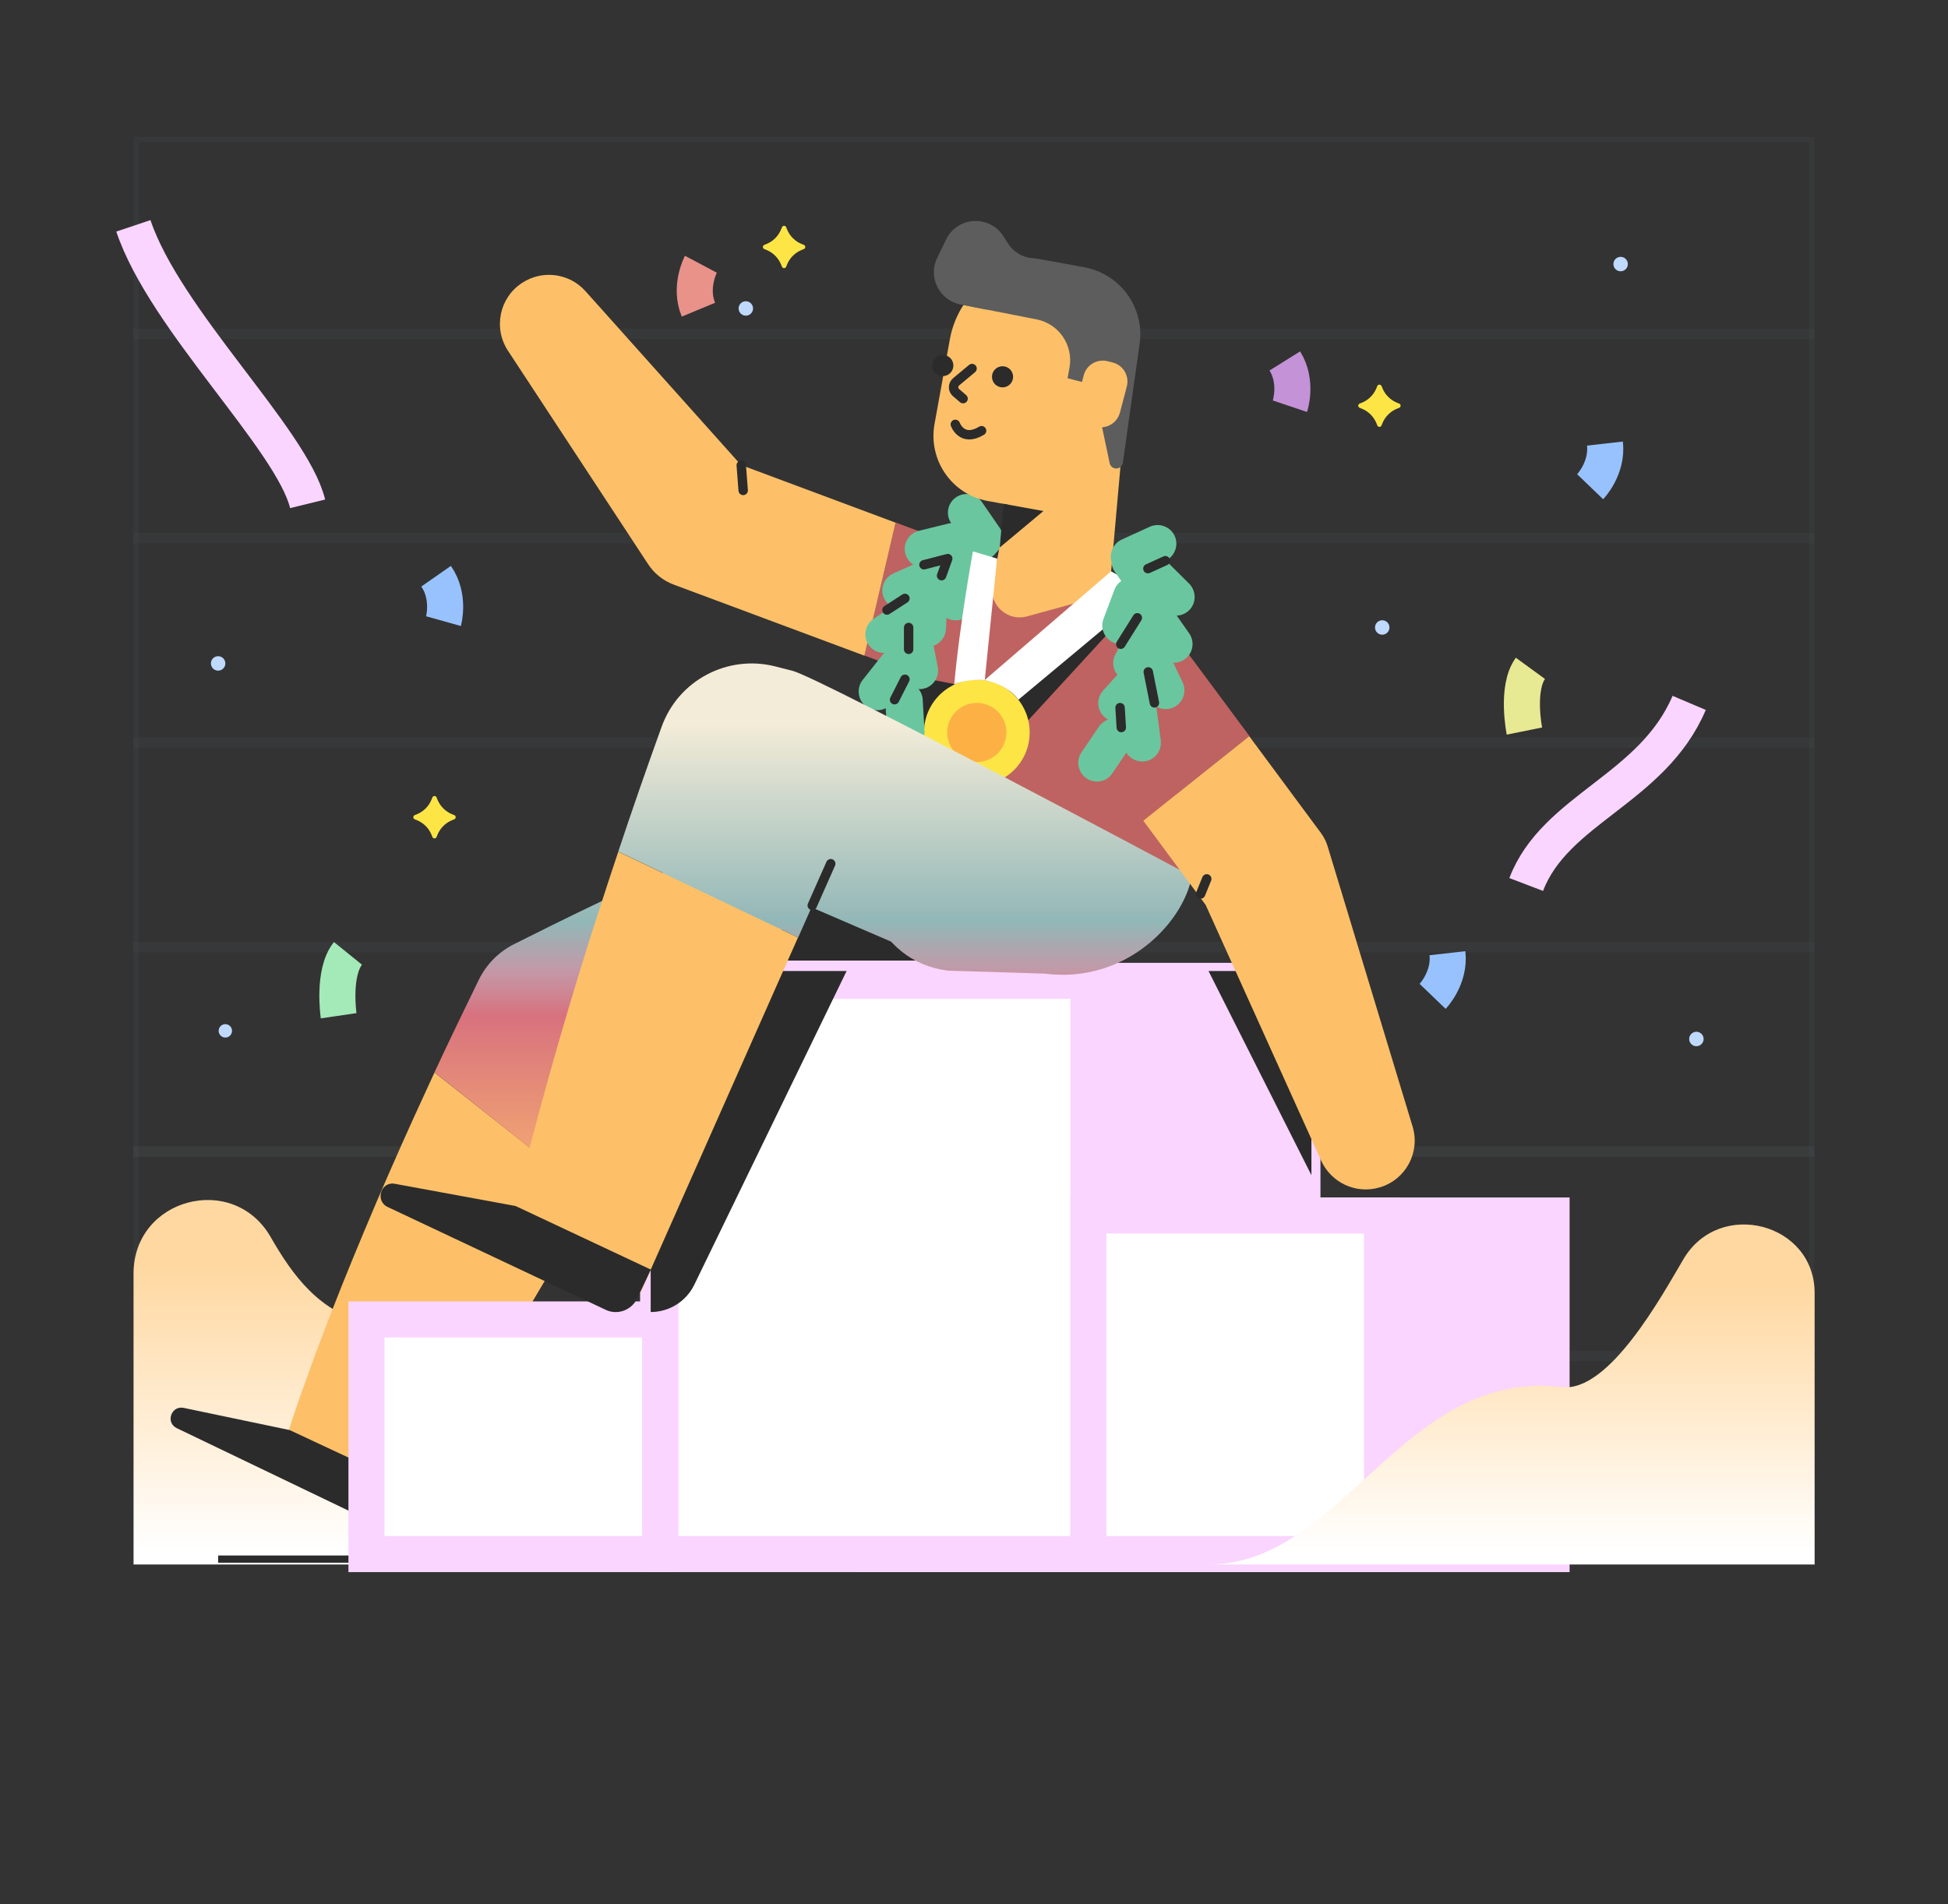<svg width="540" height="528" viewBox="0 0 540 528" fill="none" xmlns="http://www.w3.org/2000/svg">
<rect x="0" y="0" width="540" height="528" fill="#333333" stroke="none"/>
<g opacity="0.3">
<g opacity="0.3">
<path opacity="0.3" d="M501.463 39.416V432.254H38.488V39.416H501.463ZM502.978 37.902H36.974V433.768H502.978V37.902Z" fill="#C4ECFE"/>
</g>
<g opacity="0.3">
<path opacity="0.3" d="M36.974 319.282H502.978" stroke="#C4ECFE" stroke-width="2.913" stroke-miterlimit="10"/>
<path opacity="0.3" d="M36.974 262.576H502.978" stroke="#C4ECFE" stroke-width="2.913" stroke-miterlimit="10"/>
<path opacity="0.3" d="M36.974 319.282H502.978" stroke="#C4ECFE" stroke-width="2.913" stroke-miterlimit="10"/>
<path opacity="0.3" d="M36.974 375.939H502.978" stroke="#C4ECFE" stroke-width="2.913" stroke-miterlimit="10"/>
<path opacity="0.3" d="M36.974 205.919H502.978" stroke="#C4ECFE" stroke-width="2.913" stroke-miterlimit="10"/>
<path opacity="0.3" d="M36.974 149.213H502.978" stroke="#C4ECFE" stroke-width="2.913" stroke-miterlimit="10"/>
<path opacity="0.3" d="M36.974 92.556H502.978" stroke="#C4ECFE" stroke-width="2.913" stroke-miterlimit="10"/>
</g>
</g>
<path d="M173.634 433.768C134.756 433.768 135.977 374.767 102.129 366.952C88.6 363.826 81.273 353.862 75.022 342.97C64.618 324.899 37.022 332.225 37.022 353.081V433.768H173.634Z" fill="url(#paint0_linear)"/>
<path d="M60.467 185.942C61.573 185.942 62.469 185.046 62.469 183.94C62.469 182.834 61.573 181.937 60.467 181.937C59.361 181.937 58.464 182.834 58.464 183.94C58.464 185.046 59.361 185.942 60.467 185.942Z" fill="#BFD9FF"/>
<path d="M470.253 290.074C471.359 290.074 472.256 289.177 472.256 288.071C472.256 286.965 471.359 286.069 470.253 286.069C469.147 286.069 468.251 286.965 468.251 288.071C468.251 289.177 469.147 290.074 470.253 290.074Z" fill="#BFD9FF"/>
<path d="M449.251 75.217C450.357 75.217 451.254 74.32 451.254 73.214C451.254 72.109 450.357 71.212 449.251 71.212C448.145 71.212 447.249 72.109 447.249 73.214C447.249 74.32 448.145 75.217 449.251 75.217Z" fill="#BFD9FF"/>
<path d="M383.168 175.978C384.273 175.978 385.17 175.082 385.17 173.976C385.17 172.87 384.273 171.973 383.168 171.973C382.062 171.973 381.165 172.87 381.165 173.976C381.165 175.082 382.062 175.978 383.168 175.978Z" fill="#BFD9FF"/>
<path d="M206.749 87.525C207.855 87.525 208.752 86.629 208.752 85.523C208.752 84.417 207.855 83.52 206.749 83.52C205.643 83.52 204.747 84.417 204.747 85.523C204.747 86.629 205.643 87.525 206.749 87.525Z" fill="#BFD9FF"/>
<path d="M361.726 339.112C362.751 339.112 363.582 338.281 363.582 337.256C363.582 336.231 362.751 335.4 361.726 335.4C360.701 335.4 359.87 336.231 359.87 337.256C359.87 338.281 360.701 339.112 361.726 339.112Z" fill="#BFD9FF"/>
<path d="M62.65 287.662C63.67 287.561 64.415 286.653 64.314 285.632C64.213 284.612 63.304 283.867 62.284 283.968C61.264 284.069 60.519 284.978 60.62 285.998C60.721 287.018 61.63 287.763 62.65 287.662Z" fill="#BFD9FF"/>
<path d="M422.583 202.695C422.583 202.695 420.19 190.876 424.244 185.308" stroke="#E8E993" stroke-width="10" stroke-miterlimit="10"/>
<path d="M93.875 281.625C93.875 281.625 92.117 269.707 96.463 264.334" stroke="#A4E9B8" stroke-width="10" stroke-miterlimit="10"/>
<path d="M194.294 73.263C194.294 73.263 190.973 79.515 193.611 85.865" stroke="#E8928A" stroke-width="10" stroke-miterlimit="10"/>
<path d="M122.936 172.218C122.936 172.218 124.841 165.429 120.885 159.763" stroke="#98C2FE" stroke-width="10" stroke-miterlimit="10"/>
<path d="M397.136 276.252C397.136 276.252 402.021 271.172 401.239 264.285" stroke="#98C2FE" stroke-width="10" stroke-miterlimit="10"/>
<path d="M440.801 134.951C440.801 134.951 445.686 129.872 444.904 122.985" stroke="#98C2FE" stroke-width="10" stroke-miterlimit="10"/>
<path d="M357.574 112.63C357.574 112.63 359.821 105.939 356.158 100.078" stroke="#C492D6" stroke-width="10" stroke-miterlimit="10"/>
<path d="M101.592 431.277H60.467V433.28H101.592V431.277Z" fill="#2B2B2B"/>
<path d="M164.598 332.225L114.193 417.21L79.955 396.892C80.785 394.157 81.762 391.422 82.641 388.735L85.523 380.676C87.428 375.304 89.479 369.98 91.53 364.656C95.633 354.057 99.98 343.605 104.425 333.153C106.671 327.976 108.918 322.75 111.214 317.621L114.682 309.904L118.198 302.236C118.931 300.624 119.712 298.963 120.445 297.352" fill="#FDC068"/>
<path d="M48.989 395.964L103.887 422.339C106.769 423.707 110.188 422.534 111.653 419.701L115.17 412.815L80.297 396.501L50.894 390.347C47.475 389.664 45.814 394.401 48.989 395.964Z" fill="#2B2B2B"/>
<path d="M120.445 297.303C124.45 288.706 128.553 280.208 132.704 271.709C134.902 267.216 138.419 263.797 142.571 261.746L146.576 259.743C155.514 255.25 164.501 250.903 173.537 246.653C182.621 242.453 191.706 238.35 200.888 234.443C210.071 230.535 219.351 226.775 228.679 223.307L235.713 220.718C238.057 219.888 240.402 219.057 242.795 218.276L246.36 217.104L249.926 215.932L253.54 214.857L255.347 214.32L257.155 213.831L279.475 267.997L168.75 313.665L182.768 301.503L164.501 332.274" fill="url(#paint1_linear)"/>
<path d="M210.071 270.293L227.263 237.618L279.524 269.658L210.071 283.774V270.293Z" fill="#2B2B2B"/>
<path d="M361.042 271.954H242.355V365.828H361.042V271.954Z" fill="#F9D5FF" stroke="#F9D5FF" stroke-width="10" stroke-miterlimit="10"/>
<path d="M335.009 269.219L363.533 325.827V309.025L343.117 269.219H335.009Z" fill="#2B2B2B"/>
<path d="M301.747 271.954H183.061V365.828H301.747V271.954Z" fill="white" stroke="#F9D5FF" stroke-width="11.245" stroke-miterlimit="10"/>
<path d="M183.012 365.828H101.592V430.886H183.012V365.828Z" fill="white" stroke="#F9D5FF" stroke-width="10" stroke-miterlimit="10"/>
<path d="M361.042 337.011H242.355V430.886H361.042V337.011Z" fill="white" stroke="#F9D5FF" stroke-width="10" stroke-miterlimit="10"/>
<path d="M301.747 271.954H183.061V430.886H301.747V271.954Z" fill="white" stroke="#F9D5FF" stroke-width="10" stroke-miterlimit="10"/>
<path d="M234.687 269.219L192.439 356.255C190.192 360.847 185.503 363.777 180.374 363.777V300.038L211.78 269.219H234.687Z" fill="#2B2B2B"/>
<path d="M430.105 337.011H336.23V430.886H430.105V337.011Z" fill="#F9D5FF" stroke="#F9D5FF" stroke-width="10" stroke-miterlimit="10"/>
<path d="M383.119 337.011H301.699V430.886H383.119V337.011Z" fill="white" stroke="#F9D5FF" stroke-width="10" stroke-miterlimit="10"/>
<path d="M248.265 144.866L289.732 160.349C299.452 163.963 304.385 174.806 300.771 184.526C297.156 194.245 286.313 199.179 276.594 195.564L239.62 181.742L248.265 144.866Z" fill="#BE6361"/>
<path d="M239.62 181.791L187.994 162.547L186.822 162.107C183.745 160.984 181.302 158.933 179.642 156.393L140.812 97.245C136.71 90.993 138.419 82.543 144.72 78.441C150.434 74.68 157.907 75.803 162.303 80.736L209.484 133.486L201.132 127.332L248.265 144.915L239.62 181.791Z" fill="#FDC068"/>
<path d="M238.155 231.024C241.574 206.31 258.376 209.729 254.126 192.243C249.877 174.758 260.574 152.486 279.573 155.074C294.226 157.077 295.3 156.637 301.455 157.467C320.991 160.154 331.688 181.84 323.531 199.765C323.531 199.765 321.48 203.77 320.796 209.387C320.161 215.004 332.762 225.114 330.467 242.111L238.155 231.024Z" fill="#BE6361"/>
<path d="M253.345 187.505L264.481 189.654L258.034 204.844L253.736 202.646C256.178 196.004 253.443 192.878 253.345 187.505Z" fill="#2B2B2B"/>
<path d="M316.937 227.654L296.424 199.96C290.221 191.608 291.979 179.837 300.331 173.634C308.683 167.431 320.454 169.189 326.657 177.541L346.34 204.063L316.937 227.654Z" fill="#BE6361"/>
<path d="M283.187 201.718L316.058 165.917L279.524 191.315L283.187 201.718Z" fill="#2B2B2B"/>
<path d="M270.782 217.739C262.674 217.739 256.129 211.194 256.129 203.086C256.129 194.978 262.674 188.433 270.782 188.433C278.889 188.433 285.434 194.978 285.434 203.086C285.434 211.194 278.889 217.739 270.782 217.739Z" fill="#FDE545"/>
<path d="M265.018 137.882C262.674 139.493 262.039 142.717 263.699 145.061L268.584 152.144C270.195 154.488 273.419 155.123 275.763 153.462C278.108 151.85 278.743 148.627 277.082 146.282L272.198 139.2C270.586 136.856 267.363 136.27 265.018 137.882Z" fill="#6AC69F"/>
<path d="M250.952 153.414C251.635 156.198 254.419 157.907 257.203 157.223L265.555 155.172C268.339 154.488 270.049 151.704 269.365 148.92C268.681 146.136 265.897 144.427 263.113 145.11L254.761 147.162C251.977 147.845 250.268 150.63 250.952 153.414Z" fill="#6AC69F"/>
<path d="M259.352 155.807C260.525 158.395 263.602 159.567 266.19 158.444L274.054 154.927C276.643 153.755 277.815 150.678 276.691 148.09C275.519 145.501 272.442 144.329 269.853 145.452L261.99 148.969C259.352 150.141 258.18 153.218 259.352 155.807Z" fill="#6AC69F"/>
<path d="M256.813 179.349C259.645 179.495 262.088 177.248 262.234 174.416L262.625 165.819C262.771 162.987 260.525 160.544 257.692 160.398C254.859 160.251 252.417 162.498 252.27 165.331L251.88 173.927C251.733 176.809 253.931 179.251 256.813 179.349Z" fill="#6AC69F"/>
<path d="M245.042 165.819C246.214 168.408 249.291 169.58 251.88 168.457L259.743 164.94C262.332 163.768 263.504 160.691 262.381 158.102C261.208 155.514 258.131 154.341 255.543 155.465L247.679 158.981C245.042 160.154 243.869 163.231 245.042 165.819Z" fill="#6AC69F"/>
<path d="M255.885 190.973C258.669 190.436 260.525 187.701 259.939 184.868L258.278 176.418C257.741 173.634 255.005 171.778 252.173 172.364C249.389 172.902 247.533 175.637 248.119 178.47L249.779 186.919C250.317 189.703 253.052 191.511 255.885 190.973Z" fill="#6AC69F"/>
<path d="M240.744 178.714C242.306 181.107 245.53 181.742 247.923 180.179L255.103 175.441C257.496 173.879 258.131 170.655 256.568 168.262C255.005 165.868 251.782 165.233 249.389 166.796L242.209 171.534C239.816 173.146 239.181 176.321 240.744 178.714Z" fill="#6AC69F"/>
<path d="M240.011 195.809C242.258 197.567 245.53 197.176 247.288 194.929L252.612 188.189C254.371 185.942 253.98 182.67 251.733 180.912C249.486 179.153 246.214 179.544 244.456 181.791L239.132 188.531C237.373 190.778 237.764 194.05 240.011 195.809Z" fill="#6AC69F"/>
<path d="M251.391 208.068C254.224 207.922 256.422 205.479 256.275 202.598L255.787 194.001C255.64 191.169 253.198 188.971 250.317 189.117C247.484 189.264 245.286 191.706 245.432 194.588L245.921 203.184C246.067 206.066 248.509 208.263 251.391 208.068Z" fill="#6AC69F"/>
<path d="M264.041 171.925C266.874 172.413 269.56 170.557 270.049 167.773L271.612 159.323C272.1 156.491 270.244 153.804 267.46 153.316C264.627 152.827 261.941 154.683 261.453 157.467L259.89 165.917C259.352 168.75 261.257 171.436 264.041 171.925Z" fill="#6AC69F"/>
<path d="M270.782 211.292C266.239 211.292 262.576 207.628 262.576 203.086C262.576 198.544 266.239 194.881 270.782 194.881C275.324 194.881 278.987 198.544 278.987 203.086C278.987 207.58 275.324 211.292 270.782 211.292Z" fill="#FDB145"/>
<path d="M256.129 156.588L262.723 154.879L261.013 159.616" stroke="#2B2B2B" stroke-width="2.609" stroke-miterlimit="10" stroke-linecap="round" stroke-linejoin="round"/>
<path d="M245.872 169.141L250.854 165.917" stroke="#2B2B2B" stroke-width="2.609" stroke-miterlimit="10" stroke-linecap="round" stroke-linejoin="round"/>
<path d="M251.88 173.976V180.033" stroke="#2B2B2B" stroke-width="2.609" stroke-miterlimit="10" stroke-linecap="round" stroke-linejoin="round"/>
<path d="M250.854 188.336L247.972 194.001" stroke="#2B2B2B" stroke-width="2.609" stroke-miterlimit="10" stroke-linecap="round" stroke-linejoin="round"/>
<path d="M171.388 236.103C175.246 224.528 179.251 213.001 183.403 201.523C188.043 188.58 201.67 181.498 214.711 184.721L219.692 185.991C227.263 187.896 328.904 242.16 328.904 242.16L265.897 269.219L199.96 240.792L236.69 225.114L221.255 259.939L171.388 236.103Z" fill="url(#paint2_linear)"/>
<path d="M221.207 259.939L177.493 358.551L141.105 342.433C141.74 339.356 142.424 336.377 143.108 333.348L145.306 324.361C146.771 318.354 148.334 312.395 149.946 306.485C153.169 294.617 156.588 282.846 160.154 271.123C161.961 265.262 163.768 259.401 165.673 253.589L168.506 244.846L171.387 236.152" fill="#FDC068"/>
<path d="M330.516 242.16C328.708 255.201 312.395 272.882 289.635 269.951L262.723 269.121C241.965 266.434 236.494 243.576 238.399 229.51L330.516 242.16Z" fill="url(#paint3_linear)"/>
<path d="M273.81 138.907L290.807 141.984C299.598 143.596 307.999 137.735 309.611 128.943L314.251 103.301C316.791 89.235 307.462 75.754 293.395 73.214C279.329 70.675 265.848 80.004 263.309 94.07L259.059 117.563C257.252 127.527 263.846 137.1 273.81 138.907Z" fill="#FDC068"/>
<path d="M261.355 104.278C262.973 104.278 264.286 102.966 264.286 101.348C264.286 99.729 262.973 98.417 261.355 98.417C259.736 98.417 258.424 99.729 258.424 101.348C258.424 102.966 259.736 104.278 261.355 104.278Z" fill="#2B2B2B"/>
<path d="M284.702 170.899L307.462 164.647L311.663 117.417L284.555 112.484L275.031 162.449C274.347 167.92 279.378 172.364 284.702 170.899Z" fill="#FDC068"/>
<path d="M269.463 102.178L265.067 105.841C264.188 106.574 264.09 107.893 264.872 108.723L266.972 110.53" stroke="#2B2B2B" stroke-width="2.609" stroke-miterlimit="10" stroke-linecap="round"/>
<path d="M264.823 117.661C264.823 117.661 266.63 122.74 272.1 119.419" stroke="#2B2B2B" stroke-width="2.609" stroke-miterlimit="10" stroke-linecap="round"/>
<path d="M278.206 139.689L289.244 141.691L277.131 151.802L278.206 139.689Z" fill="#2B2B2B"/>
<path d="M277.913 107.404C279.531 107.404 280.843 106.092 280.843 104.474C280.843 102.855 279.531 101.543 277.913 101.543C276.294 101.543 274.982 102.855 274.982 104.474C274.982 106.092 276.294 107.404 277.913 107.404Z" fill="#2B2B2B"/>
<path d="M107.502 334.667L167.969 363.191C171.241 364.705 175.1 363.24 176.662 359.967L180.423 352.006L142.912 334.374L109.456 328.22C105.548 327.487 103.888 333.006 107.502 334.667Z" fill="#2B2B2B"/>
<path d="M272.931 188.58L307.999 158.395L318.158 164.11L282.308 194.001C279.182 189.605 272.931 188.58 272.931 188.58Z" fill="white"/>
<path d="M276.398 154.879L272.979 188.58C272.979 188.58 268.877 188.043 264.53 189.703C266.044 172.755 269.707 152.876 269.707 152.876L276.398 154.879Z" fill="white"/>
<path d="M266.923 84.546L287.339 88.551C293.542 89.772 297.596 95.731 296.473 101.934L295.935 104.864L303.017 106.72L307.609 128.406C308.048 130.458 310.979 130.36 311.272 128.26L315.912 95.291C317.328 85.278 310.539 75.95 300.575 74.094L288.267 71.847C278.987 70.186 269.854 75.608 266.923 84.546Z" fill="#5D5D5D"/>
<path d="M303.75 118.296L297.107 116.538L300.429 104.034C301.21 101.103 304.19 99.394 307.12 100.175L308.488 100.517C311.418 101.299 313.128 104.278 312.346 107.209L310.441 114.437C309.66 117.319 306.681 119.077 303.75 118.296Z" fill="#FDC068"/>
<path d="M230.291 239.473L225.163 251.049" stroke="#2B2B2B" stroke-width="2.609" stroke-miterlimit="10" stroke-linecap="round"/>
<path d="M346.292 204.112L365.536 230.096L366.122 230.877C367.001 232.05 367.636 233.368 368.026 234.638L391.568 312.297C393.766 319.477 389.712 327.048 382.533 329.197C375.939 331.199 369.003 327.927 366.219 321.773L332.811 247.777L335.302 252.368L316.938 227.556L346.292 204.112Z" fill="#FDC068"/>
<path d="M332.811 247.875L334.521 243.674" stroke="#2B2B2B" stroke-width="2.609" stroke-miterlimit="10" stroke-linecap="round"/>
<path d="M205.479 128.992L206.017 135.977" stroke="#2B2B2B" stroke-width="2.609" stroke-miterlimit="10" stroke-linecap="round"/>
<path d="M273.517 85.865L266.19 84.399C260.329 83.227 257.203 76.829 259.792 71.505L262.283 66.377C264.237 62.323 268.877 60.32 273.175 61.688C275.226 62.323 276.985 63.641 278.108 65.449L279.427 67.5C280.843 69.698 283.09 71.163 285.678 71.554L286.411 71.651L273.517 85.865Z" fill="#5D5D5D"/>
<path d="M325.631 148.578C326.804 151.167 325.68 154.244 323.092 155.465L315.277 159.031C312.688 160.203 309.611 159.079 308.39 156.491C307.218 153.902 308.341 150.825 310.93 149.604L318.745 146.039C321.333 144.866 324.41 145.99 325.631 148.578Z" fill="#6AC69F"/>
<path d="M329.685 169.141C327.683 171.192 324.41 171.192 322.359 169.19L316.254 163.133C314.202 161.131 314.202 157.858 316.205 155.807C318.207 153.756 321.48 153.756 323.531 155.758L329.637 161.815C331.639 163.866 331.688 167.138 329.685 169.141Z" fill="#6AC69F"/>
<path d="M321.236 166.894C318.891 168.555 315.668 167.969 314.007 165.624L309.074 158.591C307.413 156.247 307.999 153.023 310.344 151.362C312.688 149.702 315.912 150.288 317.572 152.632L322.505 159.666C324.166 162.01 323.58 165.234 321.236 166.894Z" fill="#6AC69F"/>
<path d="M311.321 188.385C308.781 187.017 307.853 183.891 309.22 181.352L313.323 173.781C314.691 171.241 317.817 170.313 320.356 171.681C322.896 173.048 323.824 176.174 322.457 178.714L318.354 186.285C316.986 188.824 313.812 189.752 311.321 188.385Z" fill="#6AC69F"/>
<path d="M328.366 182.817C326.022 184.477 322.798 183.891 321.138 181.547L316.205 174.514C314.544 172.169 315.13 168.946 317.475 167.285C319.819 165.624 323.043 166.21 324.703 168.555L329.636 175.588C331.297 177.933 330.711 181.205 328.366 182.817Z" fill="#6AC69F"/>
<path d="M306.143 198.788C304.043 196.883 303.848 193.611 305.801 191.462L311.565 185.064C313.47 182.963 316.742 182.768 318.891 184.722C320.991 186.627 321.187 189.899 319.233 192.048L313.47 198.446C311.516 200.547 308.244 200.742 306.143 198.788Z" fill="#6AC69F"/>
<path d="M325.387 196.102C322.799 197.323 319.722 196.248 318.452 193.66L314.74 185.894C313.519 183.305 314.593 180.228 317.182 178.958C319.77 177.737 322.847 178.812 324.117 181.4L327.829 189.166C329.05 191.755 327.976 194.832 325.387 196.102Z" fill="#6AC69F"/>
<path d="M317.279 211.096C314.447 211.438 311.858 209.436 311.467 206.603L310.344 198.056C310.002 195.223 312.004 192.634 314.837 192.243C317.67 191.901 320.259 193.904 320.65 196.737L321.773 205.284C322.115 208.166 320.112 210.755 317.279 211.096Z" fill="#6AC69F"/>
<path d="M301.161 215.785C298.817 214.173 298.182 210.95 299.794 208.605L304.629 201.474C306.241 199.13 309.465 198.495 311.809 200.107C314.153 201.719 314.788 204.942 313.177 207.287L308.341 214.418C306.778 216.811 303.555 217.397 301.161 215.785Z" fill="#6AC69F"/>
<path d="M308.927 178.274C306.241 177.249 304.873 174.269 305.899 171.583L308.927 163.524C309.953 160.838 312.932 159.47 315.619 160.496C318.305 161.522 319.673 164.501 318.647 167.187L315.619 175.246C314.593 177.933 311.565 179.3 308.927 178.274Z" fill="#6AC69F"/>
<path d="M318.207 157.663L323.043 155.465" stroke="#2B2B2B" stroke-width="2.609" stroke-miterlimit="10" stroke-linecap="round"/>
<path d="M315.277 171.29L310.686 178.616" stroke="#2B2B2B" stroke-width="2.609" stroke-miterlimit="10" stroke-linecap="round"/>
<path d="M318.305 186.285L320.015 194.881" stroke="#2B2B2B" stroke-width="2.609" stroke-miterlimit="10" stroke-linecap="round"/>
<path d="M310.49 196.199L310.832 201.719" stroke="#2B2B2B" stroke-width="2.609" stroke-miterlimit="10" stroke-linecap="round"/>
<path d="M382.972 107.013L383.167 107.502C383.9 109.407 385.463 110.97 387.368 111.702L387.856 111.898C388.394 112.093 388.394 112.874 387.856 113.07L387.368 113.265C385.463 113.998 383.9 115.561 383.167 117.466L382.972 117.954C382.777 118.491 381.995 118.491 381.8 117.954L381.605 117.466C380.872 115.561 379.309 113.998 377.404 113.265L376.916 113.07C376.378 112.874 376.378 112.093 376.916 111.898L377.404 111.702C379.309 110.97 380.872 109.407 381.605 107.502L381.8 107.013C381.995 106.525 382.728 106.525 382.972 107.013Z" fill="#FDE545"/>
<path d="M217.934 63.007L218.129 63.495C218.862 65.4 220.425 66.963 222.33 67.695L222.818 67.891C223.356 68.086 223.356 68.868 222.818 69.063L222.33 69.258C220.425 69.991 218.862 71.554 218.129 73.459L217.934 73.947C217.739 74.484 216.957 74.484 216.762 73.947L216.567 73.459C215.834 71.554 214.271 69.991 212.366 69.258L211.878 69.063C211.34 68.868 211.34 68.086 211.878 67.891L212.366 67.695C214.271 66.963 215.834 65.4 216.567 63.495L216.762 63.007C217.006 62.469 217.739 62.469 217.934 63.007Z" fill="#FDE545"/>
<path d="M121.031 221.109L121.226 221.597C121.959 223.502 123.522 225.065 125.427 225.798L125.915 225.993C126.453 226.189 126.453 226.97 125.915 227.165L125.427 227.361C123.522 228.093 121.959 229.656 121.226 231.561L121.031 232.05C120.836 232.587 120.054 232.587 119.859 232.05L119.664 231.561C118.931 229.656 117.368 228.093 115.463 227.361L114.975 227.165C114.437 226.97 114.437 226.189 114.975 225.993L115.463 225.798C117.368 225.065 118.931 223.502 119.664 221.597L119.859 221.109C120.054 220.572 120.836 220.572 121.031 221.109Z" fill="#FDE545"/>
<path d="M335.009 433.768C372.178 433.768 389.126 379.26 432.889 384.584C446.027 386.196 460.68 359.235 466.688 349.076C476.652 332.225 503.026 339.014 503.026 358.502V433.768H335.009Z" fill="url(#paint4_linear)"/>
<path d="M36.974 62.616C45.716 88.698 80.883 121.764 85.279 139.689" stroke="#F9D5FF" stroke-width="10" stroke-miterlimit="10"/>
<path d="M423.072 245.237C431.082 224.235 458.092 218.813 468.251 194.881" stroke="#F9D5FF" stroke-width="10" stroke-miterlimit="10"/>
<defs>
<linearGradient id="paint0_linear" x1="105.328" y1="350.82" x2="105.328" y2="430.448" gradientUnits="userSpaceOnUse">
<stop stop-color="#FFD8A1"/>
<stop offset="0.996" stop-color="white"/>
</linearGradient>
<linearGradient id="paint1_linear" x1="199.96" y1="337.785" x2="199.96" y2="200.664" gradientUnits="userSpaceOnUse">
<stop stop-color="#FDBB6D"/>
<stop offset="0.409" stop-color="#D8727E"/>
<stop offset="0.499" stop-color="#C498A7"/>
<stop offset="0.599" stop-color="#92B7B7"/>
<stop offset="1" stop-color="#F3ECD8"/>
</linearGradient>
<linearGradient id="paint2_linear" x1="250.146" y1="337.785" x2="250.146" y2="200.664" gradientUnits="userSpaceOnUse">
<stop stop-color="#FDBB6D"/>
<stop offset="0.409" stop-color="#D8727E"/>
<stop offset="0.499" stop-color="#C498A7"/>
<stop offset="0.599" stop-color="#92B7B7"/>
<stop offset="1" stop-color="#F3ECD8"/>
</linearGradient>
<linearGradient id="paint3_linear" x1="284.281" y1="337.785" x2="284.281" y2="200.664" gradientUnits="userSpaceOnUse">
<stop stop-color="#FDBB6D"/>
<stop offset="0.409" stop-color="#D8727E"/>
<stop offset="0.499" stop-color="#C498A7"/>
<stop offset="0.599" stop-color="#92B7B7"/>
<stop offset="1" stop-color="#F3ECD8"/>
</linearGradient>
<linearGradient id="paint4_linear" x1="419.018" y1="356.38" x2="419.018" y2="430.669" gradientUnits="userSpaceOnUse">
<stop stop-color="#FFD8A1"/>
<stop offset="0.996" stop-color="white"/>
</linearGradient>
</defs>
</svg>

